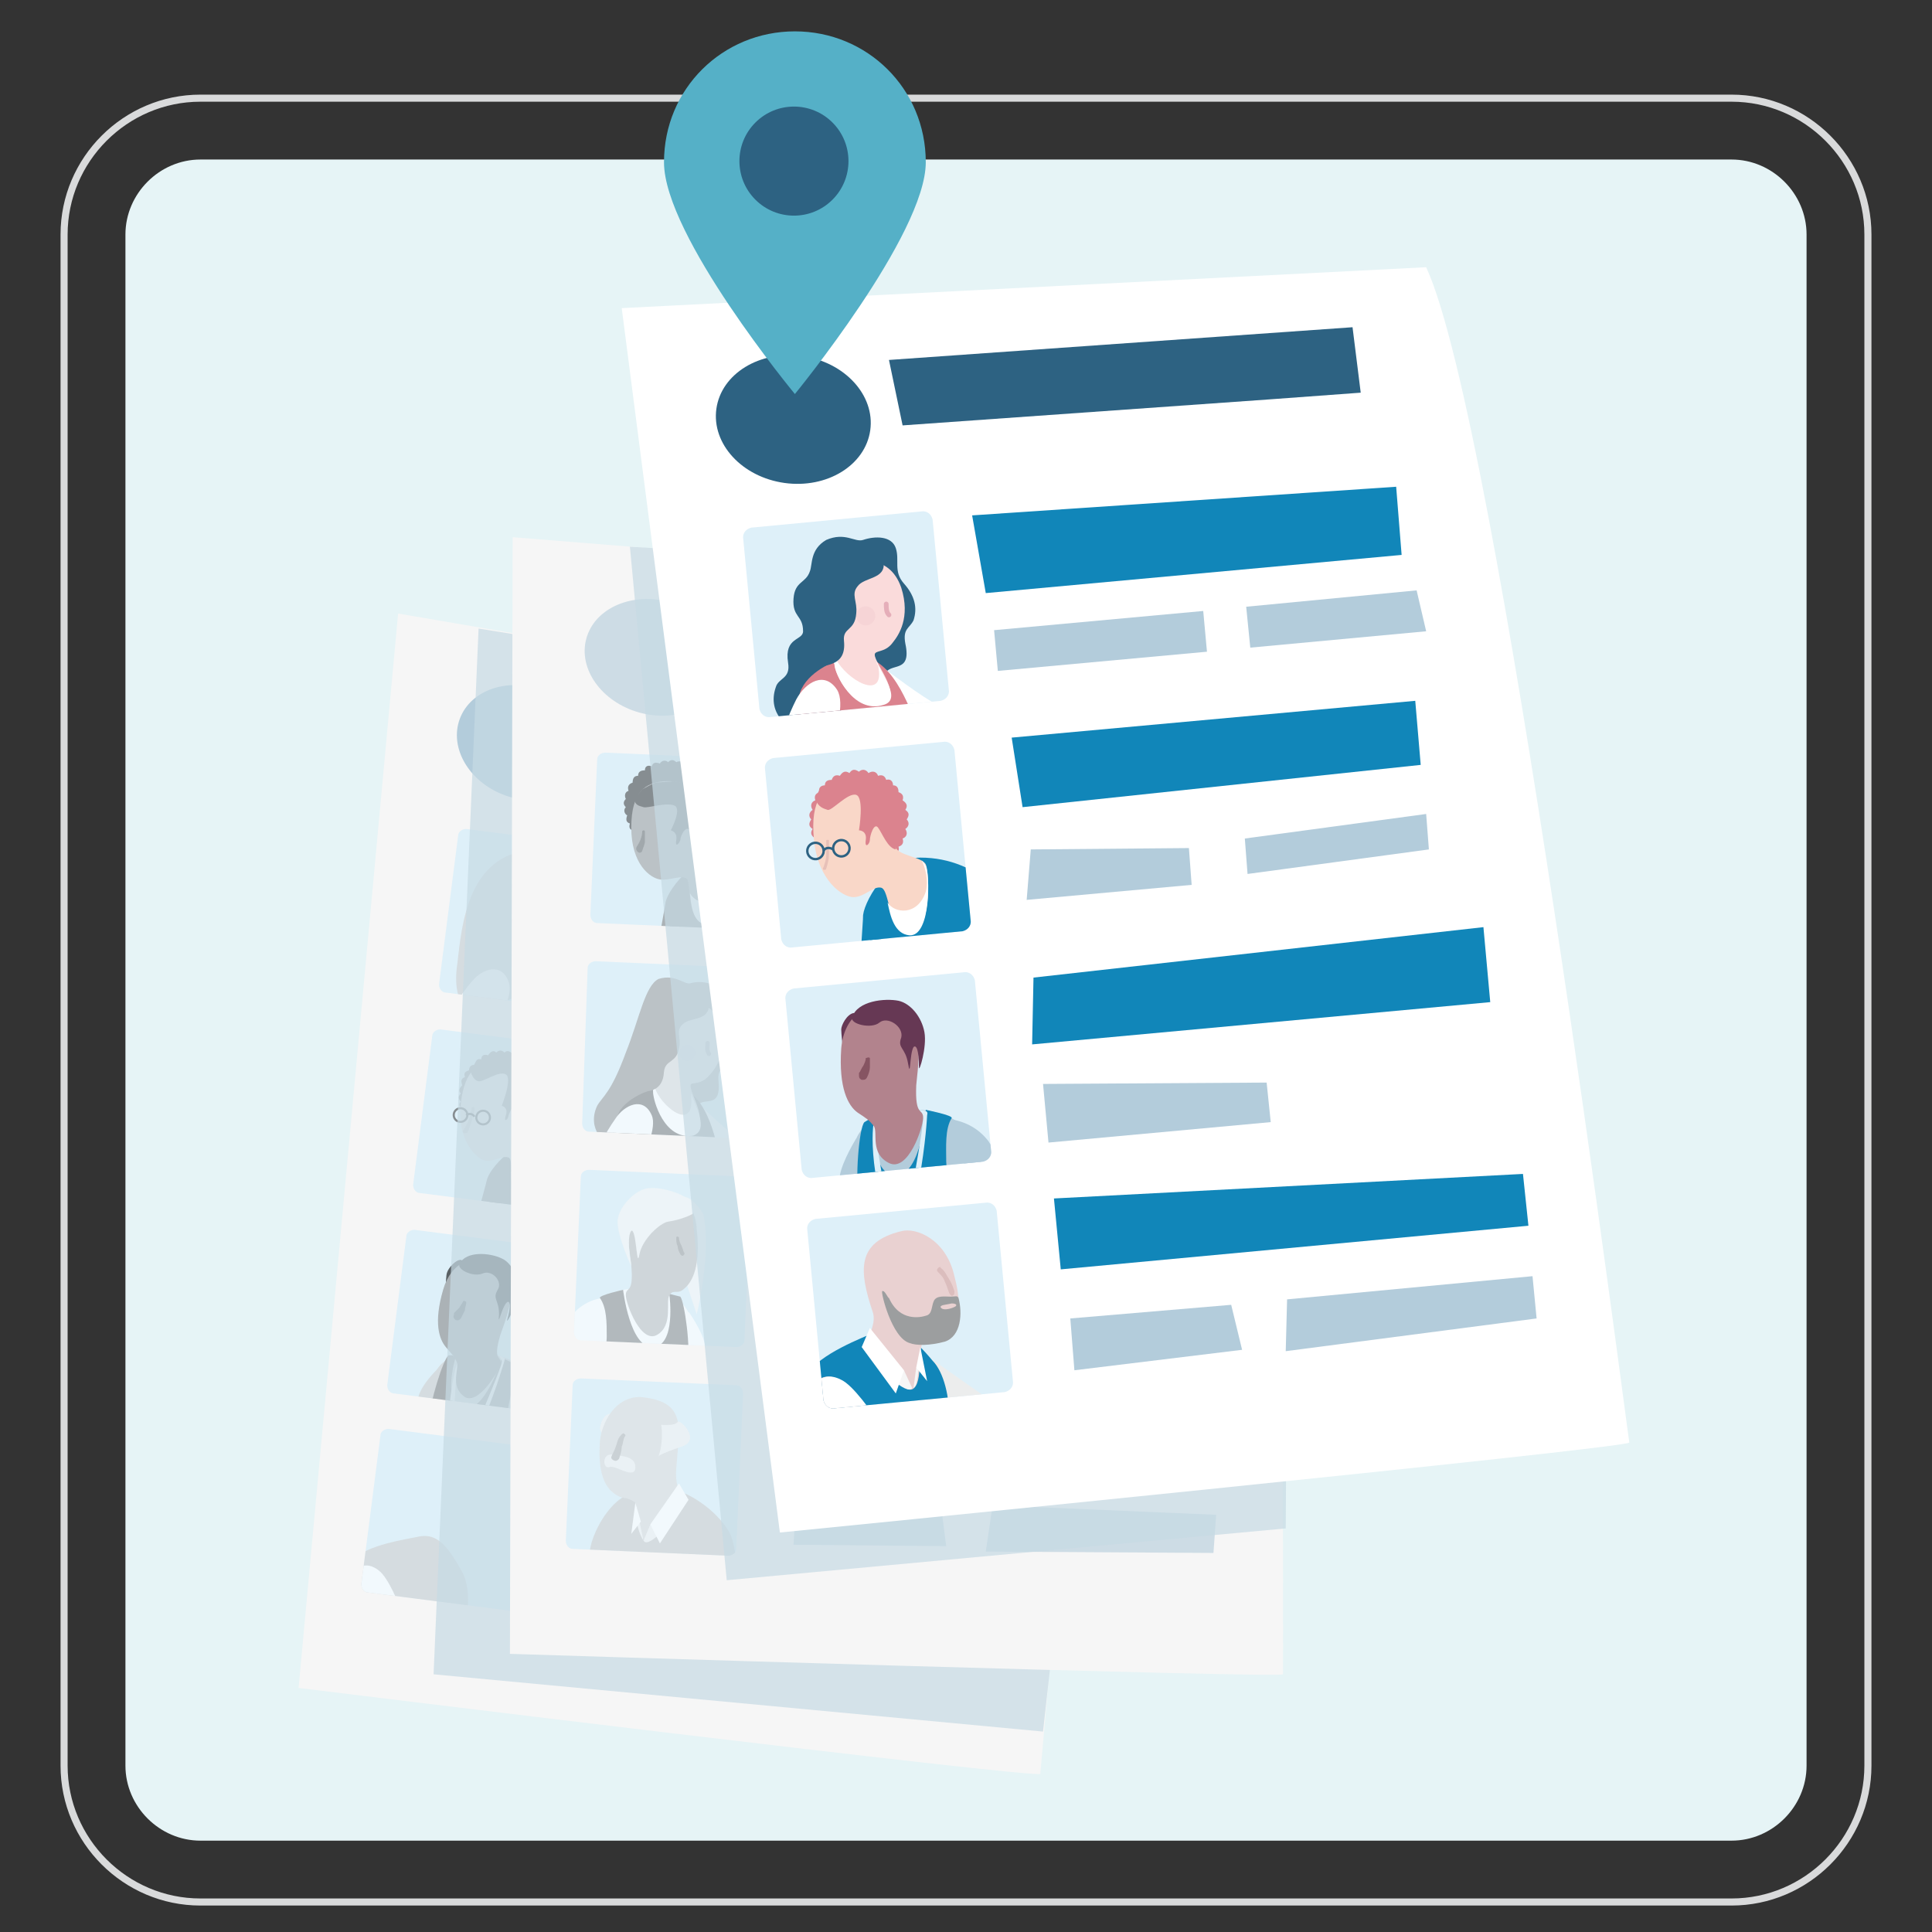 <?xml version="1.0" encoding="utf-8"?>
<!-- Generator: Adobe Illustrator 21.0.2, SVG Export Plug-In . SVG Version: 6.00 Build 0)  -->
<svg version="1.1" xmlns="http://www.w3.org/2000/svg" xmlns:xlink="http://www.w3.org/1999/xlink" x="0px" y="0px"
	 viewBox="0 0 141.7 141.7" style="enable-background:new 0 0 141.7 141.7;" xml:space="preserve">
<rect x="0" y="0" width="141.7" height="141.7" fill="#333333" stroke="none"/>
<style type="text/css">
	.st0{clip-path:url(#SVGID_2_);fill:#ECEDED;}
	.st1{clip-path:url(#SVGID_2_);fill:#C5E7F4;}
	.st2{clip-path:url(#SVGID_2_);fill:none;stroke:#ECEDED;stroke-width:8;stroke-miterlimit:10;}
	.st3{clip-path:url(#SVGID_2_);fill:#FFFFFF;}
	.st4{clip-path:url(#SVGID_2_);fill:#B3CFD1;}
	.st5{clip-path:url(#SVGID_2_);fill:#BDD5D6;}
	.st6{clip-path:url(#SVGID_2_);fill:#43A9CC;}
	.st7{clip-path:url(#SVGID_2_);fill:#F9E0D7;}
	.st8{clip-path:url(#SVGID_2_);fill:#FAD8D7;}
	.st9{clip-path:url(#SVGID_2_);}
	.st10{fill:#E0A5B3;}
	.st11{clip-path:url(#SVGID_2_);fill:#B3CCDB;}
	.st12{clip-path:url(#SVGID_2_);fill:#3E626D;}
	.st13{clip-path:url(#SVGID_2_);fill:#48727C;}
	.st14{clip-path:url(#SVGID_2_);fill:#C07F8B;}
	.st15{clip-path:url(#SVGID_2_);fill:#EAADB8;}
	.st16{clip-path:url(#SVGID_2_);fill:none;stroke:#D39AA0;stroke-linecap:round;stroke-miterlimit:10;}
	.st17{fill:#EDB7B7;}
	.st18{clip-path:url(#SVGID_2_);fill:none;stroke:#B3CFD1;stroke-width:2;stroke-miterlimit:10;}
	.st19{clip-path:url(#SVGID_2_);fill:none;stroke:#092B33;stroke-width:0.573;stroke-miterlimit:10;}
	.st20{clip-path:url(#SVGID_2_);fill:#C98B98;}
	.st21{clip-path:url(#SVGID_2_);fill:#B37481;}
	.st22{fill:#3E626D;}
	.st23{clip-path:url(#SVGID_2_);fill:#12576F;}
	.st24{clip-path:url(#SVGID_2_);fill:#156382;}
	.st25{clip-path:url(#SVGID_2_);fill:#1186B9;}
	.st26{clip-path:url(#SVGID_2_);fill:#D9DADB;}
	.st27{clip-path:url(#SVGID_2_);fill:#F6F6F6;}
	.st28{clip-path:url(#SVGID_2_);fill:#D8B2B2;}
	.st29{clip-path:url(#SVGID_2_);fill:#D6ABAB;}
	.st30{fill:#092B33;}
	.st31{clip-path:url(#SVGID_2_);fill:none;stroke:#76585D;stroke-width:4;stroke-linecap:round;stroke-miterlimit:10;}
	.st32{fill:#D39AA0;}
	.st33{clip-path:url(#SVGID_2_);fill:#CADFE0;}
	.st34{clip-path:url(#SVGID_2_);fill:#DB838E;}
	.st35{clip-path:url(#SVGID_2_);fill:#A8BFC1;}
	.st36{clip-path:url(#SVGID_2_);fill:#829A9E;}
	.st37{clip-path:url(#SVGID_2_);fill:#092B33;}
	.st38{clip-path:url(#SVGID_2_);fill:none;stroke:#7F424B;stroke-width:1.147;stroke-linecap:round;stroke-miterlimit:10;}
	.st39{clip-path:url(#SVGID_2_);fill:none;stroke:#6C4157;stroke-width:2.293;stroke-miterlimit:10;}
	.st40{clip-path:url(#SVGID_2_);fill:#A86F7E;}
	.st41{clip-path:url(#SVGID_2_);fill:none;stroke:#426970;stroke-width:0.573;stroke-miterlimit:10;}
	.st42{clip-path:url(#SVGID_2_);fill:none;stroke:#9E6571;stroke-width:5.733;stroke-linecap:round;stroke-miterlimit:10;}
	.st43{fill:#E9C8B7;}
	.st44{clip-path:url(#SVGID_2_);fill:none;stroke:#B79E92;stroke-width:1.148;stroke-linecap:round;stroke-miterlimit:10;}
	.st45{clip-path:url(#SVGID_2_);fill:none;stroke:#8BBDC1;stroke-width:1.148;stroke-linecap:round;stroke-miterlimit:10;}
	.st46{clip-path:url(#SVGID_2_);fill:#D39AA0;}
	.st47{clip-path:url(#SVGID_2_);fill:#CE97A4;}
	.st48{clip-path:url(#SVGID_2_);fill:#DAEFFA;}
	.st49{clip-path:url(#SVGID_2_);fill:none;stroke:#EBA7B3;stroke-miterlimit:10;}
	.st50{fill:#B3CCDB;}
	.st51{clip-path:url(#SVGID_2_);fill:none;stroke:#B3CCDB;stroke-miterlimit:10;}
	.st52{clip-path:url(#SVGID_4_);fill:#C5E7F4;}
	.st53{clip-path:url(#SVGID_4_);fill:#E0D6D3;}
	.st54{clip-path:url(#SVGID_4_);fill:#DBC7C5;}
	.st55{clip-path:url(#SVGID_4_);fill:#CEC1B3;}
	.st56{clip-path:url(#SVGID_4_);fill:#F4EEEA;}
	.st57{clip-path:url(#SVGID_4_);fill:#EEE2DE;}
	.st58{clip-path:url(#SVGID_4_);fill:#B9C4C6;}
	.st59{clip-path:url(#SVGID_4_);fill:#E1E9EA;}
	.st60{clip-path:url(#SVGID_4_);fill:#697C7F;}
	.st61{clip-path:url(#SVGID_4_);fill:#D1B4BA;}
	.st62{clip-path:url(#SVGID_4_);fill:#B9A7AB;}
	.st63{clip-path:url(#SVGID_4_);fill:#3A2F31;}
	.st64{clip-path:url(#SVGID_4_);fill:#253F44;}
	.st65{clip-path:url(#SVGID_4_);fill:#092B33;}
	.st66{clip-path:url(#SVGID_4_);fill:#D9DADB;}
	.st67{clip-path:url(#SVGID_4_);fill:#C6C7C8;}
	.st68{clip-path:url(#SVGID_4_);fill:none;stroke:#1186B9;stroke-width:4;stroke-miterlimit:10;stroke-dasharray:2,3;}
	.st69{clip-path:url(#SVGID_4_);fill:#B37780;}
	.st70{clip-path:url(#SVGID_4_);fill:#C07F8B;}
	.st71{clip-path:url(#SVGID_4_);fill:#A56F79;}
	.st72{clip-path:url(#SVGID_4_);fill:#F6F6F6;}
	.st73{clip-path:url(#SVGID_4_);fill:#B3CCDB;}
	.st74{clip-path:url(#SVGID_4_);fill:#97BBCC;}
	.st75{clip-path:url(#SVGID_4_);fill:#DB838E;}
	.st76{clip-path:url(#SVGID_4_);fill:#184B57;}
	.st77{clip-path:url(#SVGID_4_);fill:none;stroke:#092B33;stroke-width:4;stroke-linecap:round;stroke-miterlimit:10;}
	.st78{clip-path:url(#SVGID_4_);fill:none;stroke:#A55867;stroke-width:3;stroke-linecap:round;stroke-miterlimit:10;}
	.st79{clip-path:url(#SVGID_4_);}
	.st80{fill:#B37780;}
	.st81{clip-path:url(#SVGID_4_);fill:#FFFFFF;}
	.st82{clip-path:url(#SVGID_4_);fill:#1186B9;}
	.st83{clip-path:url(#SVGID_4_);fill:none;stroke:#B3CCDB;stroke-width:0.75;stroke-miterlimit:10;}
	.st84{fill:#FFFFFF;}
	.st85{clip-path:url(#SVGID_4_);fill:#ECEDED;}
	.st86{clip-path:url(#SVGID_4_);fill:none;stroke:#184B57;stroke-width:4;stroke-miterlimit:10;}
	.st87{clip-path:url(#SVGID_6_);fill:#C5E7F4;}
	.st88{clip-path:url(#SVGID_6_);fill:#B9C4C6;}
	.st89{clip-path:url(#SVGID_6_);fill:#FFFFFF;}
	.st90{clip-path:url(#SVGID_6_);}
	.st91{fill:#5B7677;}
	.st92{fill:#446063;}
	.st93{fill:#CFE0E5;}
	.st94{fill:#DFF0F7;}
	.st95{fill:#D9DADB;}
	.st96{fill:none;stroke:#5B7677;stroke-miterlimit:10;}
	.st97{fill:none;stroke:#446063;stroke-width:0.75;stroke-miterlimit:10;}
	.st98{fill:#B9BEC1;}
	.st99{clip-path:url(#SVGID_6_);fill:#DFF0F7;}
	.st100{clip-path:url(#SVGID_6_);fill:#5B7677;}
	.st101{fill:#F9D4CC;}
	.st102{fill:#1186B9;}
	.st103{fill:#DB838E;}
	.st104{opacity:0.5;fill:#DB838E;}
	.st105{opacity:0.3;fill:#EFBBBD;}
	.st106{opacity:0.4;fill:#1186B9;}
	.st107{fill:none;stroke:#DB838E;stroke-width:3;stroke-linecap:round;stroke-miterlimit:10;}
	.st108{fill:none;stroke:#1186B9;stroke-width:4;stroke-linecap:round;stroke-miterlimit:10;}
	.st109{fill:none;stroke:#092B33;stroke-width:4;stroke-miterlimit:10;}
	.st110{fill:#F2C7C7;}
	.st111{fill:none;stroke:#DB838E;stroke-width:4;stroke-miterlimit:10;}
	.st112{fill:#F6F6F6;}
	.st113{fill:#C6C7C8;}
	.st114{fill:#E3E4E4;}
	.st115{fill:#C699A1;}
	.st116{fill:#A38289;}
	.st117{fill:none;stroke:#1186B9;stroke-width:4;stroke-miterlimit:10;stroke-dasharray:2,3;}
	.st118{fill:#ECEDED;}
	.st119{clip-path:url(#SVGID_8_);}
	.st120{opacity:0.3;fill:#F9D4CC;}
	.st121{fill:none;stroke:#C6C7C8;stroke-width:2;stroke-miterlimit:10;}
	.st122{fill:#E9D1D1;}
	.st123{fill:#105168;}
	.st124{fill:#F9D7C8;}
	.st125{fill:#91ADAF;}
	.st126{fill:none;stroke:#D9DADB;stroke-width:3;stroke-miterlimit:10;}
	.st127{fill:#B2838D;}
	.st128{opacity:0.4;fill:#91ADAF;}
	.st129{fill:#FEF3EE;stroke:#092B33;stroke-miterlimit:10;}
	.st130{fill:#D8C4B6;stroke:#092B33;stroke-width:0.75;stroke-miterlimit:10;}
	.st131{fill:#FEF9F8;stroke:#092B33;stroke-width:0.5;stroke-miterlimit:10;}
	.st132{fill:#A5898F;stroke:#092B33;stroke-miterlimit:10;}
	.st133{fill:#1186B9;stroke:#092B33;stroke-width:0.75;stroke-miterlimit:10;}
	.st134{fill:#B3CFD1;stroke:#092B33;stroke-width:0.75;stroke-miterlimit:10;}
	.st135{fill:#B3CFD1;stroke:#092B33;stroke-miterlimit:10;}
	.st136{fill:#F9D7C8;stroke:#092B33;stroke-width:0.5;stroke-miterlimit:10;}
	.st137{opacity:0.5;fill:#B1B3B4;}
	.st138{fill:#F9D7C8;stroke:#092B33;stroke-miterlimit:10;}
	.st139{fill:#3E3D40;stroke:#092B33;stroke-width:0.5;stroke-miterlimit:10;}
	.st140{opacity:0.6;fill:#B1B3B4;}
	.st141{fill:#DFDB00;stroke:#000000;stroke-miterlimit:10;}
	.st142{fill:#5F4C3F;stroke:#000000;stroke-miterlimit:10;}
	.st143{fill:#74C1E8;stroke:#000000;stroke-width:0.5;stroke-miterlimit:10;}
	.st144{fill:none;stroke:#000000;stroke-miterlimit:10;}
	.st145{fill:#FCD5A2;stroke:#000000;stroke-miterlimit:10;}
	.st146{fill:#FCD5A2;stroke:#000000;stroke-width:0.75;stroke-miterlimit:10;}
	.st147{fill:#3E3D40;stroke:#000000;stroke-miterlimit:10;}
	.st148{fill:#FFF7CB;stroke:#000000;stroke-width:0.5;stroke-miterlimit:10;}
	.st149{fill:#FCD5A2;}
	.st150{fill:#DFDB00;stroke:#000000;stroke-width:0.5;stroke-miterlimit:10;}
	.st151{fill:#FCD5A2;stroke:#000000;stroke-width:0.5;stroke-miterlimit:10;}
	.st152{fill:#3E3D40;stroke:#000000;stroke-width:0.5;stroke-miterlimit:10;}
	.st153{fill:#DB838E;stroke:#092B33;stroke-miterlimit:10;}
	.st154{fill:none;stroke:#092B33;stroke-miterlimit:10;}
	.st155{fill:#092B33;stroke:#092B33;stroke-miterlimit:10;}
	.st156{fill:#DFDB00;stroke:#092B33;stroke-width:0.5;stroke-miterlimit:10;}
	.st157{fill:#F9D7C8;stroke:#092B33;stroke-width:0.75;stroke-miterlimit:10;}
	.st158{fill:#B2979C;stroke:#092B33;stroke-width:0.5;stroke-miterlimit:10;}
	.st159{fill:#DB838E;stroke:#092B33;stroke-width:0.5;stroke-miterlimit:10;}
	.st160{fill:#FEF3EE;stroke:#092B33;stroke-width:0.5;stroke-miterlimit:10;}
	.st161{fill:#B2979C;stroke:#092B33;stroke-width:0.75;stroke-miterlimit:10;}
	.st162{fill:none;stroke:#092B33;stroke-width:0.5;stroke-miterlimit:10;}
	.st163{fill:#B3CFD1;stroke:#092B33;stroke-width:0.25;stroke-miterlimit:10;}
	.st164{fill:#B3CFD1;stroke:#092B33;stroke-width:0.5;stroke-miterlimit:10;}
	.st165{fill:#D8C4B6;}
	.st166{fill:#E7C0B8;}
	.st167{fill:none;stroke:#092B33;stroke-width:0.75;stroke-linecap:round;stroke-miterlimit:10;}
	.st168{fill:none;stroke:#B3CCDB;stroke-width:0.75;stroke-miterlimit:10;}
	.st169{fill:none;stroke:#DB838E;stroke-width:4.71;stroke-miterlimit:10;}
	.st170{opacity:0.6;}
	.st171{fill:none;stroke:#EAB9B9;stroke-width:1.45;stroke-linecap:round;stroke-miterlimit:10;}
	.st172{opacity:0.2;fill:#EAB9B9;}
	.st173{fill:#AA9498;}
	.st174{opacity:0.5;fill:#8F797D;}
	.st175{fill:#8F797D;}
	.st176{fill:#DBBDBD;}
	.st177{fill:#9C9E9F;}
	.st178{fill:#0B72B5;}
	.st179{fill:none;stroke:#1186B9;stroke-width:2.709;stroke-miterlimit:10;}
	.st180{fill:#58585A;}
	.st181{fill:none;stroke:#C6C7C8;stroke-miterlimit:10;}
	.st182{fill:none;stroke:#B3CCDB;stroke-width:2;stroke-miterlimit:10;}
	.st183{fill:#2D6282;}
	.st184{fill:#55B0C7;}
	.st185{fill:#4297A8;}
	.st186{fill:#45ABCA;}
	.st187{fill:#A4D9E7;}
	.st188{fill:#3E91B2;}
	.st189{fill:#47BDD4;}
	.st190{fill:#62C3DA;}
	.st191{fill:#2B7191;}
	.st192{fill:#1B5E82;}
	.st193{fill:#29B6D2;}
	.st194{fill:#163D44;}
	.st195{fill:#12576F;}
	.st196{fill:#007FAA;}
	.st197{fill:#4F696D;}
	.st198{fill:#9BD5E4;}
	.st199{fill:#253F44;}
	.st200{fill:#E3D6CF;}
	.st201{fill:#C6B9B3;}
	.st202{fill:#87888A;}
	.st203{fill:none;stroke:#D9DADB;stroke-width:2;stroke-miterlimit:10;}
	.st204{fill:none;stroke:#D9DADB;stroke-width:0.519;stroke-miterlimit:10;}
	.st205{fill:#E6F4F6;}
	.st206{fill:#DEF0F9;}
	.st207{clip-path:url(#SVGID_10_);}
	.st208{fill:#CFCFCF;}
	.st209{clip-path:url(#SVGID_12_);}
	.st210{fill:#898989;}
	.st211{fill:#F1F1F1;}
	.st212{fill:#020202;}
	.st213{fill:#888888;}
	.st214{fill:#3A3A3A;}
	.st215{clip-path:url(#SVGID_14_);}
	.st216{clip-path:url(#SVGID_16_);}
	.st217{fill:#959595;}
	.st218{fill:#DADADA;}
	.st219{fill:#C4C4C4;}
	.st220{fill:none;stroke:#4B4B4B;stroke-width:0.154;stroke-miterlimit:10;}
	.st221{opacity:0.6;fill:#B3CCDB;}
	.st222{opacity:0.7;fill:#C7DBE5;}
	.st223{clip-path:url(#SVGID_18_);}
	.st224{fill:#A3A3A3;}
	.st225{fill:#DEDEDE;}
	.st226{fill:none;stroke:#B8B8B8;stroke-width:0.314;stroke-linecap:round;stroke-miterlimit:10;}
	.st227{opacity:0.2;fill:#C1C1C1;}
	.st228{clip-path:url(#SVGID_20_);}
	.st229{fill:#C5C5C5;}
	.st230{fill:#A5A5A5;}
	.st231{clip-path:url(#SVGID_22_);}
	.st232{fill:#F2F2F2;}
	.st233{fill:#BCBCBC;}
	.st234{clip-path:url(#SVGID_24_);}
	.st235{fill:#4B4B4B;}
	.st236{fill:#787878;}
	.st237{clip-path:url(#SVGID_26_);}
	.st238{fill:#FADBDB;}
	.st239{fill:none;stroke:#E5AEB9;stroke-width:0.347;stroke-linecap:round;stroke-miterlimit:10;}
	.st240{opacity:0.2;fill:#E8BAC4;}
	.st241{clip-path:url(#SVGID_28_);}
	.st242{fill:#663854;}
	.st243{fill:#865462;}
	.st244{clip-path:url(#SVGID_30_);}
	.st245{clip-path:url(#SVGID_32_);}
	.st246{fill:none;stroke:#2D6282;stroke-width:0.176;stroke-miterlimit:10;}
	.st247{fill:#F8CCCD;}
	.st248{fill:#A17986;}
	.st249{clip-path:url(#SVGID_34_);}
	.st250{fill:#041A1E;}
	.st251{fill:#9DBAC6;}
	.st252{fill:#377493;}
	.st253{fill:#A7C3D1;}
	.st254{fill:#0A81AA;}
	.st255{fill:none;stroke:#E5AEB9;stroke-width:1.315;stroke-linecap:round;stroke-miterlimit:10;}
	.st256{fill:none;stroke:#1186B9;stroke-width:0.68;stroke-linecap:round;stroke-miterlimit:10;}
	.st257{fill:none;stroke:#E5AEB9;stroke-width:0.453;stroke-linecap:round;stroke-miterlimit:10;}
	.st258{fill:#B1B3B4;}
	.st259{fill:none;stroke:#9E6C79;stroke-width:0.906;stroke-linecap:round;stroke-miterlimit:10;}
	.st260{fill:none;stroke:#092B33;stroke-width:0.906;stroke-linecap:round;stroke-miterlimit:10;}
	.st261{fill:none;stroke:#663854;stroke-width:2.093;stroke-linecap:round;stroke-miterlimit:10;}
	.st262{fill:#CF7987;}
	.st263{fill:#B27A83;}
</style>
<g id="Layer_1">
</g>
<g id="Layer_2">
	<g>
		<path class="st204" d="M137,129.5c0,5.5-4.5,10-10,10H14.7c-5.5,0-10-4.5-10-10V17.2c0-5.5,4.5-10,10-10H127c5.5,0,10,4.5,10,10
			V129.5z"/>
		<path class="st205" d="M14.7,135c-3,0-5.5-2.5-5.5-5.5V17.2c0-3,2.5-5.5,5.5-5.5H127c3,0,5.5,2.5,5.5,5.5v112.3
			c0,3-2.5,5.5-5.5,5.5H14.7z"/>
		<g>
			<path class="st112" d="M29.2,45l-7.3,78.8c0,0,54.4,6.7,54.4,6.3c0-0.4,6.2-65.6,3.8-76.4L29.2,45z"/>
			<path class="st206" d="M28.9,102.2c-0.3,0-0.5-0.3-0.5-0.6l1.4-10.9c0-0.3,0.3-0.5,0.6-0.5l10.9,1.4c0.3,0,0.5,0.3,0.5,0.6
				l-1.4,10.9c0,0.3-0.3,0.5-0.6,0.5L28.9,102.2z"/>
			<path class="st206" d="M32.7,72.8c-0.3,0-0.5-0.3-0.5-0.6l1.4-10.9c0-0.3,0.3-0.5,0.6-0.5l10.9,1.4c0.3,0,0.5,0.3,0.5,0.6
				l-1.4,10.9c0,0.3-0.3,0.5-0.6,0.5L32.7,72.8z"/>
			<path class="st206" d="M30.8,87.5c-0.3,0-0.5-0.3-0.5-0.6l1.4-10.9c0-0.3,0.3-0.5,0.6-0.5l10.9,1.4c0.3,0,0.5,0.3,0.5,0.6
				l-1.4,10.9c0,0.3-0.3,0.5-0.6,0.5L30.8,87.5z"/>
			<path class="st206" d="M27,116.8c-0.3,0-0.5-0.3-0.5-0.6l1.4-10.9c0-0.3,0.3-0.5,0.6-0.5l10.9,1.4c0.3,0,0.5,0.3,0.5,0.6
				l-1.4,10.9c0,0.3-0.3,0.5-0.6,0.5L27,116.8z"/>
			<g class="st170">
				<defs>
					<path id="SVGID_9_" class="st170" d="M32.7,72.8c-0.3,0-0.5-0.3-0.5-0.6l1.4-10.9c0-0.3,0.3-0.5,0.6-0.5l10.9,1.4
						c0.3,0,0.5,0.3,0.5,0.6l-1.4,10.9c0,0.3-0.3,0.5-0.6,0.5L32.7,72.8z"/>
				</defs>
				<clipPath id="SVGID_2_">
					<use xlink:href="#SVGID_9_"  style="overflow:visible;"/>
				</clipPath>
				<g class="st9">
					<path class="st208" d="M33.5,71c-0.2,1.8,0.3,3,1.1,3c0.8,0.1,5.5-1.5,5.9-2.3c0.4-0.8,1.7,0.4,1.7-1.7c0-1,0.5-0.9,0.8-1.4
						c0.5-0.7,0.4-1.5-0.1-2.4s0.1-1.5,0-2.4c-0.1-0.8-1.1-1.1-1.9-0.9c-0.5,0.1-0.9-0.6-2.3-0.5C33.9,62.9,33.8,69,33.5,71z"/>
					<path class="st84" d="M35.9,76c0.7-1.2,1.8-3,1.4-4c-0.5-1.4-1.9-1-2.7,0c-0.8,0.9-1.5,2.1-1.9,3.2
						C33.6,75.7,35.2,75.9,35.9,76z"/>
				</g>
			</g>
			<g class="st170">
				<defs>
					<path id="SVGID_11_" class="st170" d="M28.9,102.2c-0.3,0-0.5-0.3-0.5-0.6l1.4-10.9c0-0.3,0.3-0.5,0.6-0.5l10.9,1.4
						c0.3,0,0.5,0.3,0.5,0.6l-1.4,10.9c0,0.3-0.3,0.5-0.6,0.5L28.9,102.2z"/>
				</defs>
				<clipPath id="SVGID_4_">
					<use xlink:href="#SVGID_11_"  style="overflow:visible;"/>
				</clipPath>
				<g class="st79">
					<path class="st208" d="M32.2,100.3c0,0-1.2,1.1-1.5,2.1c-0.3,0.8,1.9,0,1.9,0L32.2,100.3z"/>
					<path class="st208" d="M38.5,100.5c0.9,0.4,1.6,1,2,1.9c0.2,0.4,0.3,1.5,0.3,1.5l-1.7,0.2c0,0-1.1-1.4-1.1-1.5
						S38.5,100.5,38.5,100.5z"/>
					<path class="st208" d="M31.8,101.1c0.3-1.5,2.1-2.2,4.2-1.8s3.2,1.6,3.6,2.6c0.4,1-0.1,8.8-1.5,11.8c-1.4,2.9-8.1,1-8-0.5
						c0-1.5,1.2-4.3,1.5-6.3C31.7,105,31.5,102.6,31.8,101.1z"/>
					<path class="st210" d="M32.9,99.4c-0.4,0.3-1.4,3.5-1.4,4.7c0,1.2-0.9,5.6-1.3,6.6c-0.4,1,1.9,1.8,1.9,1.8l0.2-0.4l0.1,0.4
						c0,0,3.2,1.2,4.7,0.4c1.5-0.8,1.4-6.8,1.4-6.8s-1.5-1-1.2-3c0.2-1,0.4-2,1-2.6c0.2-0.2-1.5-0.9-1.5-0.9s-1.2,4-2.8,3.7
						c-1.6-0.4-0.6-3.7-0.6-3.7l-0.2-0.2L32.9,99.4z"/>
					<path class="st211" d="M33.5,100.7c-0.1,0.8-0.4,4.7,0.2,5.8c0.7,1.1-0.2,0-0.2,0s-0.7-1.9-0.5-3.7c0.2-1.8,0.5-2.9,0.7-3.3
						c0.2-0.4,0.2,0.7,0.2,0.7L33.5,100.7z"/>
					<path class="st211" d="M36.6,99.4l0.2,0.4l0,0c0,0,0,0.1,0,0.1c0,0.4-2.3,5.8-2.7,6.5c0,0,0.1,0.1,0.1,0.1c0,0,1-1.7,1.4-2.7
						c0.9-2.2,1.4-4,1.4-4C37.1,99.5,36.9,99.6,36.6,99.4z"/>
					<path class="st212" d="M33.8,92.4c-0.4,0-0.9,0.6-1,0.9c-0.1,0.2-0.1,1-0.1,1l1.5-1.7L33.8,92.4z"/>
					<path class="st213" d="M35.8,92.4c2.9,0.7,1.3,4.3,0.9,5.5c-0.6,2,0.1,1.5,0,2.1c-0.1,0.6-1.7,3.2-2.7,2.4s-0.3-2-0.5-2.5
						c-0.2-0.5-0.4-0.6-0.8-1.1c-0.5-0.6-0.9-1.8-0.2-4.2C33.1,92.5,34.7,92.1,35.8,92.4z"/>
					<g>
						<path class="st214" d="M34.2,95.5c0,0.2-0.1,0.4-0.1,0.6c-0.1,0.2-0.2,0.4-0.3,0.6c-0.1,0.1-0.2,0.2-0.4,0.1
							c-0.1-0.1-0.2-0.2-0.1-0.4c0,0,0,0,0-0.1c0.1-0.1,0.3-0.3,0.4-0.4c0.1-0.2,0.2-0.3,0.3-0.5C34,95.4,34.1,95.4,34.2,95.5
							C34.2,95.4,34.2,95.5,34.2,95.5z"/>
					</g>
					<path class="st212" d="M33.7,92.7c-0.2,0.4,1,1,1.7,0.7s1.5,0.6,1.1,1.2c-0.4,0.7,0.1,0.7,0.1,1.8c-0.1,1.1,0.2-0.6,0.6-0.9
						c0.2-0.1,0.3,0.2,0,1.3c-0.1,0.4,0.8-1.2,0.8-2.2s-0.5-2-1.2-2.3C36,91.9,34.2,91.7,33.7,92.7z"/>
				</g>
			</g>
			<g class="st170">
				<defs>
					<path id="SVGID_13_" class="st170" d="M27,116.8c-0.3,0-0.5-0.3-0.5-0.6l1.4-10.9c0-0.3,0.3-0.5,0.6-0.5l10.9,1.4
						c0.3,0,0.5,0.3,0.5,0.6l-1.4,10.9c0,0.3-0.3,0.5-0.6,0.5L27,116.8z"/>
				</defs>
				<clipPath id="SVGID_6_">
					<use xlink:href="#SVGID_13_"  style="overflow:visible;"/>
				</clipPath>
				<g class="st90">
					<path class="st208" d="M30.7,112.7c-0.9,0.2-3.8,0.6-4.8,1.7c-1,1.1-2,3.2-2.3,4.1c-0.3,0.9-4.7,5.3-4.5,6
						c0.2,0.7,2,2.6,3.4,2.9s6,1,6.7,0.5c0.7-0.5,4.5-7.3,4.8-8.5c0.5-1.5,0.4-3.2-0.1-4.1C32.9,113.5,32.1,112.4,30.7,112.7z"/>
					<path class="st84" d="M24.5,117.7c0.4-1.5,1.7-3.8,3.3-2.5c1.3,1,3,7,3.9,7.9c0.3,0.3,0.6,0.7,1,1.1c-0.1,0.7-0.5,2.1-2,2.7
						c-0.8-0.5-1.4-1.1-1.8-1.5C26.9,123.5,23.7,120.8,24.5,117.7z"/>
				</g>
			</g>
			<g class="st170">
				<defs>
					<path id="SVGID_15_" class="st170" d="M30.8,87.5c-0.3,0-0.5-0.3-0.5-0.6l1.4-10.9c0-0.3,0.3-0.5,0.6-0.5l10.9,1.4
						c0.3,0,0.5,0.3,0.5,0.6l-1.4,10.9c0,0.3-0.3,0.5-0.6,0.5L30.8,87.5z"/>
				</defs>
				<clipPath id="SVGID_8_">
					<use xlink:href="#SVGID_15_"  style="overflow:visible;"/>
				</clipPath>
				<g class="st119">
					<g>
						<path class="st217" d="M39.9,81c0.2-0.2,0.3-0.4,0.1-0.6c0.2-0.2,0.2-0.4,0-0.6c0.2-0.2,0.1-0.4-0.2-0.6
							c0.1-0.3,0-0.5-0.3-0.5c0.1-0.3-0.1-0.4-0.4-0.5c0-0.3-0.2-0.4-0.4-0.4c-0.1-0.3-0.2-0.4-0.5-0.3c-0.1-0.3-0.3-0.3-0.6-0.2
							c-0.2-0.2-0.4-0.3-0.6-0.1c-0.2-0.2-0.4-0.2-0.6,0c-0.2-0.2-0.4-0.1-0.6,0.2c-0.3-0.1-0.5,0-0.5,0.3c-0.3-0.1-0.4,0.1-0.5,0.4
							c-0.3,0-0.4,0.2-0.4,0.4c-0.3,0.1-0.4,0.2-0.3,0.5c-0.3,0.1-0.3,0.3-0.2,0.6c-0.2,0.2-0.3,0.4-0.1,0.6c-0.2,0.2-0.2,0.4,0,0.6
							c-0.2,0.2-0.1,0.4,0.2,0.6c-0.1,0.3,0,0.5,0.3,0.5c-0.1,0.3,0.1,0.4,0.4,0.5c0,0.3,0.2,0.4,0.4,0.4c0.1,0.3,0.2,0.4,0.5,0.3
							c0.1,0.3,0.3,0.3,0.6,0.2c0.2,0.2,0.4,0.3,0.6,0.1c0.2,0.2,0.4,0.2,0.6,0c0.2,0.2,0.4,0.1,0.6-0.2c0.3,0.1,0.5,0,0.5-0.3
							c0.3,0.1,0.4-0.1,0.5-0.4c0.3,0,0.4-0.2,0.4-0.4c0.3-0.1,0.4-0.2,0.3-0.5C39.9,81.5,40,81.3,39.9,81z"/>
					</g>
					<path class="st210" d="M35.7,86.6c0.1-0.8,2.3-3.4,4.5-3c3.8,0.8,5.4,4.3,5.5,6.5c0.1,2.2-0.2,7.8-1.6,9.3
						c-1.4,1.5-6.7-2.5-7.8-3.8c-1.2-1.4,0.8-2.3,0.8-3.8C37.1,89.5,35.5,88.6,35.7,86.6z"/>
					<path class="st218" d="M36.4,77.9c3.2,0.1,2.3,3.1,2.3,4.6c0,0.8,1.6,1,1.7,1.6c0.1,0.6-0.6,4.5-2,4.1
						c-1.4-0.4-0.6-3.1-1.1-3.3c-0.5-0.2-1.2,0.4-1.8,0.2s-2-1.5-1.7-4.2C34.1,78.4,35.1,77.9,36.4,77.9z"/>
					<g>
						<path class="st219" d="M34,82.9c0.1-0.2,0.3-0.5,0.4-0.8l0.1-0.4c0-0.1,0.1-0.3,0.1-0.4l0,0c0-0.1,0.1-0.1,0.1-0.1
							c0.1,0,0.1,0.1,0.1,0.1c0,0.2,0,0.3-0.1,0.5l-0.1,0.4c-0.1,0.3-0.2,0.6-0.3,0.8c0,0.1-0.1,0.1-0.2,0.1
							C33.9,83.1,33.9,83,34,82.9C33.9,82.9,34,82.9,34,82.9L34,82.9z"/>
					</g>
					
						<ellipse transform="matrix(0.129 -0.992 0.992 0.129 -51.715 104.66)" class="st220" cx="33.7" cy="81.8" rx="0.5" ry="0.5"/>
					
						<ellipse transform="matrix(0.129 -0.992 0.992 0.129 -50.476 106.505)" class="st220" cx="35.4" cy="82" rx="0.5" ry="0.5"/>
					<path class="st220" d="M34.2,81.8c0.1-0.1,0.4-0.2,0.6,0.1"/>
					<path class="st217" d="M34.5,78.5c0.1,0.5,0.4,0.8,0.6,0.8c0.3,0.1,1.5-0.8,2-0.5c0.5,0.3-0.3,2.3-0.3,2.3s0.5,0.1,0.3,0.7
						c-0.2,0.6,0.2,0.3,0.2,0c0.1-0.3,0.5-1.1,0.7-0.6s0.3,1.4,0.8,1.6l0.3-3l-0.6-1.7c0,0-1.1-0.5-1.2-0.6c-0.1,0-1.3,0-1.4,0
						s-1,0.4-1,0.4L34.5,78.5z"/>
					<path class="st84" d="M40.2,83.8c0.1,0.6,0.2,1.4-0.2,2c-0.8,1.4-2.2,1-2.5,0.1c0,0.9,0,2.1,0.9,2.3c1.4,0.4,2.1-3.5,2-4.1
						C40.4,84,40.3,83.9,40.2,83.8z"/>
					<polygon class="st210" points="35.7,86.6 35,89.2 37,89.2 36.1,86.6 					"/>
				</g>
			</g>
			<polygon class="st221" points="48.2,63 48,68 74.5,71.5 75.1,67.1 			"/>
			<polygon class="st221" points="47.5,77.4 47.3,81.9 72.8,84.9 73.3,80.8 			"/>
			<polygon class="st221" points="45.6,92.7 44.5,96.9 73.8,100.7 74.5,95.9 			"/>
			<polygon class="st221" points="43.7,106.8 43.1,111.4 73,115.2 73.5,111.9 			"/>
			
				<rect x="53.2" y="65.8" transform="matrix(0.129 -0.992 0.992 0.129 -24.523 117.279)" class="st221" width="2.6" height="13.5"/>
			<polygon class="st221" points="64.1,72.5 63.8,75.1 75,76.6 75,73.9 			"/>
			<polygon class="st221" points="47.2,84.7 46.2,87.7 56.8,89.1 57.1,86.8 			"/>
			<polygon class="st221" points="60.7,87 60.4,89.2 72.1,90.2 72.4,88 			"/>
			<polygon class="st221" points="44.7,99.5 44.2,103.2 58.4,105.1 58.7,102.6 			"/>
			<polygon class="st221" points="43.1,114.6 42.7,117.9 53.4,119 53.3,115.9 			"/>
			<polygon class="st221" points="56.9,116.4 56.1,119.7 72.3,121.2 72.6,118.5 			"/>
			<ellipse transform="matrix(0.352 -0.936 0.936 0.352 -26.027 71.262)" class="st50" cx="38.4" cy="54.4" rx="4.1" ry="5"/>
			<polygon class="st221" points="45.3,52 45.1,56.3 68.3,59.8 74.3,60.7 74.7,56.5 			"/>
		</g>
		<polygon class="st222" points="37.6,46.5 35.1,46.1 31.8,122.8 76.5,127 77,122.5 		"/>
		<g>
			<path class="st112" d="M37.6,39.4l-0.2,81.9c0,0,56.7,1.8,56.7,1.5c0-0.4,0.3-68.2-3.1-79.1L37.6,39.4z"/>
			<path class="st206" d="M42.6,98.3c-0.3,0-0.5-0.3-0.5-0.6l0.5-11.4c0-0.3,0.3-0.5,0.6-0.5l11.4,0.5c0.3,0,0.5,0.3,0.5,0.6
				l-0.5,11.4c0,0.3-0.3,0.5-0.6,0.5L42.6,98.3z"/>
			<path class="st206" d="M43.8,67.7c-0.3,0-0.5-0.3-0.5-0.6l0.5-11.4c0-0.3,0.3-0.5,0.6-0.5l11.4,0.5c0.3,0,0.5,0.3,0.5,0.6
				l-0.5,11.4c0,0.3-0.3,0.5-0.6,0.5L43.8,67.7z"/>
			<path class="st206" d="M43.2,83c-0.3,0-0.5-0.3-0.5-0.6L43.1,71c0-0.3,0.3-0.5,0.6-0.5l11.4,0.5c0.3,0,0.5,0.3,0.5,0.6l-0.5,11.4
				c0,0.3-0.3,0.5-0.6,0.5L43.2,83z"/>
			<path class="st206" d="M42,113.6c-0.3,0-0.5-0.3-0.5-0.6l0.5-11.4c0-0.3,0.3-0.5,0.6-0.5l11.4,0.5c0.3,0,0.5,0.3,0.5,0.6
				l-0.5,11.4c0,0.3-0.3,0.5-0.6,0.5L42,113.6z"/>
			<g class="st170">
				<defs>
					<path id="SVGID_17_" class="st170" d="M43.2,83c-0.3,0-0.5-0.3-0.5-0.6L43.1,71c0-0.3,0.3-0.5,0.6-0.5l11.4,0.5
						c0.3,0,0.5,0.3,0.5,0.6l-0.5,11.4c0,0.3-0.3,0.5-0.6,0.5L43.2,83z"/>
				</defs>
				<clipPath id="SVGID_10_">
					<use xlink:href="#SVGID_17_"  style="overflow:visible;"/>
				</clipPath>
				<g class="st207">
					<path class="st224" d="M45.9,77.2c-1.1,3-1.7,3.2-2.1,3.9c-0.8,1.7,0.6,3,1.4,3s5.5-2,5.9-2.9c0.4-0.9,1.8,0.3,1.6-1.9
						c-0.1-1,0.4-0.9,0.7-1.5c0.4-0.8,0.3-1.6-0.3-2.5c-0.6-0.9-0.1-1.6-0.3-2.4c-0.2-0.8-1.3-1-2.1-0.8c-0.5,0.2-1.1-0.7-2.4-0.3
						C47.3,72.3,46.9,74.7,45.9,77.2z"/>
					<path class="st84" d="M53.3,85.8c0.6-0.8,0.7-1.4,0.8-2.3c-1.4-1.1-3-2.7-3.4-3c-1.4-0.9-1.7,2.1-1.6,3.6
						c0.1,1.4,2.6,1.9,3.6,2.4C52.8,86.3,53.2,85.9,53.3,85.8z"/>
					<path class="st210" d="M48.8,79.7c-0.7,0.1-2.4,0.5-3.3,1.7c-0.7,1-1.3,7-1.2,8.9c0.1,2.4,0.2,4.4,0.2,4.4s1,2.3,3,1.9
						c2-0.5,4.7,1.6,4.5-1.4c-0.1-2.3-0.2-5.5,0-7.2c0.1-1.4,1-2.1,0.7-3.5C52.4,83.2,51.6,79.3,48.8,79.7z"/>
					<path class="st225" d="M49.2,73.6c-2.9,0.8-1.9,2-1.7,3.4c0.1,0.8,0.4,2.3,0.4,2.9c0,0.6,0.7,3.2,2.8,2.9c1.6-0.3-0.4-3,0-3.3
						c0.2-0.1,0.7,0,1.2-0.5c0.4-0.4,1.4-1.5,1-3.5C52.5,73.2,50.2,73.3,49.2,73.6z"/>
					<path class="st226" d="M51.9,76.5c0,0.2-0.1,0.5,0.1,0.8"/>
					
						<ellipse transform="matrix(0.996 -9.209210e-02 9.209210e-02 0.996 -6.894 4.97)" class="st227" cx="50.4" cy="77.2" rx="0.6" ry="0.6"/>
					<path class="st84" d="M46.7,86c0.6-1.4,1.5-3.3,1.1-4.2c-0.6-1.4-2-0.8-2.7,0.3c-0.7,1-1.4,2.3-1.7,3.5
						C44.4,85.9,46,86,46.7,86z"/>
					<g>
						<path class="st84" d="M50.7,80.2c0,0.1,0,0.2,0,0.3c0.2,2.6-2.3,0.6-2.7-0.8l-0.1,0c0,0.1,0,0.3,0,0.4c0,0.6,0.8,3.5,2.9,3.2
							C52.1,82.9,50.9,81,50.7,80.2z"/>
					</g>
					<path class="st224" d="M52,73.7c0,1.2-1.4,0.9-1.9,1.4c-0.6,0.5-0.1,1-0.3,1.8c-0.2,1.1-1,0.8-1.1,1.7
						c-0.1,1.7-1.5,1.4-1.9,1.5c-0.4,0.1,0-3.6,0-3.6l0.1-2.1l0.7-1.1l1.8-1.1l1.8,0.4L52,73.7z"/>
				</g>
			</g>
			<g class="st170">
				<defs>
					<path id="SVGID_19_" class="st170" d="M42.6,98.3c-0.3,0-0.5-0.3-0.5-0.6l0.5-11.4c0-0.3,0.3-0.5,0.6-0.5l11.4,0.5
						c0.3,0,0.5,0.3,0.5,0.6l-0.5,11.4c0,0.3-0.3,0.5-0.6,0.5L42.6,98.3z"/>
				</defs>
				<clipPath id="SVGID_12_">
					<use xlink:href="#SVGID_19_"  style="overflow:visible;"/>
				</clipPath>
				<g class="st209">
					<path class="st84" d="M50.5,96.2c0,0,1,1.4,1.2,2.4c0.2,0.9-1.9-0.3-1.9-0.3L50.5,96.2z"/>
					<path class="st84" d="M44.1,95.2c-1,0.2-1.8,0.7-2.4,1.6c-0.3,0.4-0.6,1.4-0.6,1.4l1.6,0.5c0,0,1.4-1.2,1.4-1.3
						C44.1,97.3,44.1,95.2,44.1,95.2z"/>
					<path class="st84" d="M50.7,97.1c-0.1-1.6-1.7-2.6-3.9-2.6c-2.1,0-3.5,1.1-4.1,2c-0.6,0.9-1.6,9-0.6,12.3c0.9,3.2,8,2.6,8.3,1
						c0.3-1.5-0.4-4.6-0.3-6.6C50.2,101.1,50.8,98.6,50.7,97.1z"/>
					<path class="st217" d="M49.9,95.1c0.3,0.4,0.8,3.8,0.5,5.1c-0.2,1.2-0.2,5.9,0,7c0.2,1.1-2.3,1.4-2.3,1.4l-0.2-0.4l-0.2,0.4
						c0,0-3.4,0.6-4.8-0.5s-0.2-7.2-0.2-7.2s1.8-0.7,1.8-2.9c0-1,0-2.1-0.5-2.8c-0.1-0.2,1.7-0.6,1.7-0.6s0.5,4.3,2.2,4.2
						c1.7-0.1,1.2-3.8,1.2-3.8l0-0.1L49.9,95.1z"/>
					<path class="st112" d="M50.3,87.8c0.5,0.1,1.2,1,1.3,1.3c0.6,2.9-0.5,7.3-0.5,7.3l-2.6-7.8L50.3,87.8z"/>
					<path class="st229" d="M48.3,87.4c-3.1,0.2-2.1,4.2-2,5.4c0.2,2.2-0.4,1.5-0.4,2.2c0,0.6,1.1,3.6,2.3,2.9
						c1.2-0.7,0.6-2.5,0.9-2.9c0.3-0.5,0.6,0,1.1-0.5c0.6-0.5,1.2-1.7,0.9-4.3C51,88,49.5,87.3,48.3,87.4z"/>
					<g>
						<path class="st230" d="M49.8,90.8c0,0.2,0.1,0.4,0.2,0.6c0.1,0.2,0.1,0.4,0.2,0.5l0,0c0,0.1,0,0.1-0.1,0.2
							c-0.1,0-0.1,0-0.2-0.1c0,0,0,0,0,0c-0.1-0.2-0.2-0.4-0.2-0.6c-0.1-0.2-0.1-0.4-0.1-0.6c0-0.1,0-0.1,0.1-0.1
							C49.7,90.7,49.8,90.7,49.8,90.8z"/>
					</g>
					<path class="st112" d="M51.1,88.6c0.2,0.4-1.3,0.9-2.1,1c-0.6,0.1-1.9,1.3-2.1,2.4s-0.2-1.3-0.5-1.7c-0.1-0.2-0.5,0.3-0.1,2.5
						c0.1,0.4-1.1-2.3-1-3.3c0.1-1,1.2-2.1,2-2.3C48.2,86.9,50.7,87.6,51.1,88.6z"/>
				</g>
			</g>
			<g class="st170">
				<defs>
					<path id="SVGID_21_" class="st170" d="M42,113.6c-0.3,0-0.5-0.3-0.5-0.6l0.5-11.4c0-0.3,0.3-0.5,0.6-0.5l11.4,0.5
						c0.3,0,0.5,0.3,0.5,0.6l-0.5,11.4c0,0.3-0.3,0.5-0.6,0.5L42,113.6z"/>
				</defs>
				<clipPath id="SVGID_14_">
					<use xlink:href="#SVGID_21_"  style="overflow:visible;"/>
				</clipPath>
				<g class="st215">
					<path class="st232" d="M44.9,103.7c-0.7-0.1-0.9,0.9-0.9,1.1c0.1,0.2,0.2,0.7,0.2,0.7L44.9,103.7z"/>
					<path class="st208" d="M49.5,109.3c1.1,0.2,3.1,1.5,4,3.1c0.7,1.3,0.7,5.3,0.4,6.2c-0.3,1-0.3,7.4-0.9,7.8
						c-0.6,0.4-3.2,1-4.6,0.4s-5.7-2.7-6-3.6s0.6-8.8,1-10.1c0.5-1.6,1.6-3,2.5-3.4C47.8,109,48,109,49.5,109.3z"/>
					<path class="st225" d="M47.3,102.5c3.1,0.4,2.5,2.3,2.3,5.2c-0.1,1.1,0.2,1.5,0.3,2.1s-1.8,3.4-2.5,3.2
						c-0.8-0.3-0.6-2.7-0.8-2.8c-0.6-0.4-0.8-0.3-1.1-0.4c-0.9-0.4-1.7-1.3-1.5-4.1C44.2,103.9,45.5,102.2,47.3,102.5z"/>
					<g>
						<path class="st232" d="M47.7,111.8l-0.5,1.2c0,0,0.1,0.1,0.1,0.1c0.3,0.1,0.8-0.3,1.4-0.9L47.7,111.8z"/>
						<path class="st232" d="M47.2,113l-0.3-1.4l-0.2,0l0,0C46.8,112.2,47,112.7,47.2,113z"/>
					</g>
					<polygon class="st84" points="47.7,111.8 48.4,113.2 50.5,110 49.8,108.8 					"/>
					<polygon class="st84" points="46.3,112.5 47,111.6 46.6,110.2 					"/>
					<path class="st232" d="M44.7,107.6c-0.5,0.2-0.6-1.1,0.3-0.9c0.6,0.1,1.6,0.1,1.6,0.9C46.6,108.6,45.1,107.4,44.7,107.6z"/>
					<g>
						<path class="st233" d="M44.9,106.7c0.1-0.2,0.2-0.4,0.3-0.7c0.1-0.3,0.1-0.5,0.4-0.8c0.1-0.1,0.2-0.1,0.2,0
							c0.1,0,0.1,0.1,0,0.2l0,0c-0.1,0.2-0.1,0.5-0.2,0.7c0,0.3-0.1,0.6-0.2,0.9l0,0c-0.1,0.1-0.2,0.2-0.4,0.1
							C44.8,107,44.8,106.9,44.9,106.7C44.8,106.7,44.9,106.7,44.9,106.7z"/>
					</g>
					<path class="st232" d="M48.3,106.8c0.4-1.1,0.2-2.3,0.2-2.3s1,0.1,1.2-0.2c0.1-0.3,1.8,1.3,0.3,1.8S48.3,106.8,48.3,106.8z"/>
				</g>
			</g>
			<g class="st170">
				<defs>
					<path id="SVGID_23_" class="st170" d="M43.8,67.7c-0.3,0-0.5-0.3-0.5-0.6l0.5-11.4c0-0.3,0.3-0.5,0.6-0.5l11.4,0.5
						c0.3,0,0.5,0.3,0.5,0.6l-0.5,11.4c0,0.3-0.3,0.5-0.6,0.5L43.8,67.7z"/>
				</defs>
				<clipPath id="SVGID_16_">
					<use xlink:href="#SVGID_23_"  style="overflow:visible;"/>
				</clipPath>
				<g class="st216">
					<g>
						<path class="st235" d="M52.3,59.6c0.2-0.2,0.2-0.4,0-0.6c0.2-0.2,0.1-0.5-0.1-0.6c0.1-0.3,0.1-0.5-0.2-0.6
							c0.1-0.3,0-0.5-0.3-0.5c0-0.3-0.1-0.5-0.4-0.5c0-0.3-0.2-0.4-0.5-0.4c-0.1-0.3-0.3-0.4-0.6-0.3c-0.1-0.3-0.4-0.3-0.6-0.2
							c-0.2-0.2-0.4-0.2-0.6,0c-0.2-0.2-0.5-0.1-0.6,0.1c-0.3-0.1-0.5-0.1-0.6,0.2c-0.3-0.1-0.5,0-0.5,0.3c-0.3,0-0.5,0.1-0.5,0.4
							c-0.3,0-0.4,0.2-0.4,0.5c-0.3,0.1-0.4,0.3-0.3,0.6c-0.3,0.1-0.3,0.4-0.2,0.6c-0.2,0.2-0.2,0.4,0,0.6c-0.2,0.2-0.1,0.5,0.1,0.6
							c-0.1,0.3-0.1,0.5,0.2,0.6c-0.1,0.3,0,0.5,0.3,0.5c0,0.3,0.1,0.5,0.4,0.5c0,0.3,0.2,0.4,0.5,0.4c0.1,0.3,0.3,0.4,0.6,0.3
							c0.1,0.3,0.4,0.3,0.6,0.2c0.2,0.2,0.4,0.2,0.6,0c0.2,0.2,0.5,0.1,0.6-0.1c0.3,0.1,0.5,0.1,0.6-0.2c0.3,0.1,0.5,0,0.5-0.3
							c0.3,0,0.5-0.1,0.5-0.4c0.3,0,0.4-0.2,0.4-0.5c0.3-0.1,0.4-0.3,0.3-0.6C52.4,60.1,52.5,59.9,52.3,59.6z"/>
					</g>
					<path class="st210" d="M48.8,66.3c0-0.8,2.1-3.7,4.3-3.5c4,0.5,5.9,3.9,6.3,6.2c0.3,2.2,0.5,8.1-0.8,9.7
						c-1.3,1.6-7.2-2-8.3-3.2c-1.3-1.4,0.6-2.5,0.4-4C50.5,69.2,48.7,68.4,48.8,66.3z"/>
					<path class="st224" d="M48.7,57.3c3.3-0.2,2.7,3,2.8,4.5c0.1,0.8,1.7,0.9,1.9,1.5c0.2,0.6-0.2,4.7-1.7,4.4
						c-1.5-0.3-0.9-3.1-1.4-3.3s-1.2,0.2-1.9,0.1c-0.7-0.1-2.1-1.1-2.1-3.8S47.4,57.4,48.7,57.3z"/>
					<g>
						<path class="st236" d="M46.7,62.1c0.2-0.3,0.4-0.7,0.4-1.1l0,0c0-0.1,0.1-0.1,0.1-0.1c0,0,0.1,0,0.1,0.1c0,0.2,0,0.5,0,0.7
							c0,0.2-0.1,0.4-0.2,0.7c0,0.1-0.2,0.2-0.3,0.1C46.7,62.4,46.6,62.3,46.7,62.1C46.6,62.1,46.7,62.1,46.7,62.1z"/>
					</g>
					<path class="st235" d="M46.5,58.6c0.1,0.5,0.4,0.5,0.7,0.6c0.3,0.1,1.7-0.4,2.3-0.1c0.5,0.3-0.3,1.8-0.3,1.8s0.5,0.1,0.4,0.7
						c-0.1,0.6,0.2,0.3,0.3,0c0-0.3,0.4-1.1,0.7-0.7s0.5,1.5,0.9,1.6l0.3-3l-0.8-1.9c0,0-1.5-0.3-1.5-0.3c-0.1,0-1.3,0.1-1.4,0.1
						s-1,0.5-1,0.5L46.5,58.6z"/>
					<path class="st84" d="M53.2,63c0.2,0.6,0.3,1.4,0,2.1c-0.7,1.6-2.2,1.2-2.6,0.4c0.1,0.9,0.2,2.1,1.1,2.3
						c1.5,0.3,1.9-3.8,1.7-4.4C53.4,63.2,53.3,63.1,53.2,63z"/>
					<polygon class="st210" points="48.8,66.3 48.3,69.1 50.4,68.9 49.1,66.2 					"/>
				</g>
			</g>
			<polygon class="st221" points="58.4,109.8 58.2,113.3 69.4,113.4 69,110.3 			"/>
			<polygon class="st221" points="72.8,110.4 72.3,113.8 89,113.9 89.2,111.1 			"/>
			<ellipse transform="matrix(0.267 -0.964 0.964 0.267 -11.262 81.616)" class="st221" cx="48" cy="48.2" rx="4.2" ry="5.2"/>
		</g>
		<polygon class="st222" points="47.9,40.2 46.2,40.1 53.3,115.9 94.3,112.1 94.4,95.3 		"/>
		<g>
			<path class="st84" d="M45.6,22.6l11.6,89.8c0,0,62.4-6.2,62.3-6.6s-9.6-74.8-14.9-86.2L45.6,22.6z"/>
			<path class="st206" d="M59.5,86.4c-0.3,0-0.6-0.2-0.7-0.6l-1.2-12.6c0-0.3,0.2-0.6,0.6-0.7l12.6-1.2c0.3,0,0.6,0.2,0.7,0.6
				l1.2,12.6c0,0.3-0.2,0.6-0.6,0.7L59.5,86.4z"/>
			<path class="st206" d="M56.4,52.6c-0.3,0-0.6-0.2-0.7-0.6l-1.2-12.6c0-0.3,0.2-0.6,0.6-0.7l12.6-1.2c0.3,0,0.6,0.2,0.7,0.6
				l1.2,12.6c0,0.3-0.2,0.6-0.6,0.7L56.4,52.6z"/>
			<path class="st206" d="M58,69.5c-0.3,0-0.6-0.2-0.7-0.6l-1.2-12.6c0-0.3,0.2-0.6,0.6-0.7l12.6-1.2c0.3,0,0.6,0.2,0.7,0.6
				l1.2,12.6c0,0.3-0.2,0.6-0.6,0.7L58,69.5z"/>
			<path class="st206" d="M61.1,103.3c-0.3,0-0.6-0.2-0.7-0.6l-1.2-12.6c0-0.3,0.2-0.6,0.6-0.7l12.6-1.2c0.3,0,0.6,0.2,0.7,0.6
				l1.2,12.6c0,0.3-0.2,0.6-0.6,0.7L61.1,103.3z"/>
			<g>
				<defs>
					<path id="SVGID_25_" d="M56.4,52.6c-0.3,0-0.6-0.2-0.7-0.6l-1.2-12.6c0-0.3,0.2-0.6,0.6-0.7l12.6-1.2c0.3,0,0.6,0.2,0.7,0.6
						l1.2,12.6c0,0.3-0.2,0.6-0.6,0.7L56.4,52.6z"/>
				</defs>
				<clipPath id="SVGID_18_">
					<use xlink:href="#SVGID_25_"  style="overflow:visible;"/>
				</clipPath>
				<g class="st223">
					<path class="st183" d="M59.4,41.9c-0.3,0.9-1.1,0.7-1.2,2c-0.1,1.4,0.7,1.2,0.7,2.4c0,0.7-1.4,0.4-1.1,2.3
						c0.2,1.2-0.7,1.1-0.9,1.8c-0.7,2,1.1,3.3,2,3.1s5.8-3,6-4c0.3-1,2,0,1.5-2.3c-0.2-1.1,0.3-1.1,0.6-1.7c0.3-0.9,0.1-1.8-0.7-2.7
						s-0.3-1.7-0.6-2.6s-1.5-0.9-2.4-0.6c-0.6,0.2-1.3-0.6-2.7,0C59.4,40.3,59.6,41.4,59.4,41.9z"/>
					<path class="st84" d="M67.9,54.2c0.6-1,0.5-1.6,0.5-2.7c-1.7-1-3.6-2.6-4.1-2.8c-1.7-0.8-1.6,2.5-1.3,4.1
						c0.3,1.6,3.1,1.8,4.3,2.1C67.5,54.9,67.9,54.4,67.9,54.2z"/>
					<path class="st103" d="M62.1,48.2c-0.7,0.2-2.6,0.9-3.3,2.3c-0.7,1.2-0.4,7.9-0.1,9.9c0.5,2.6,0.9,4.8,0.9,4.8s1.4,2.4,3.5,1.6
						c2.1-0.8,5.3,1.1,4.8-2.2c-0.4-2.5-1-6-1.1-7.9c-0.1-1.6,0.8-2.5,0.3-3.9C66.5,51.5,65.1,47.4,62.1,48.2z"/>
					<path class="st238" d="M61.7,41.5c-3,1.3-1.8,2.4-1.3,4c0.2,0.8,0.8,2.5,0.8,3.2c0,0.7,1.3,3.5,3.5,2.8
						c1.7-0.5-0.9-3.2-0.5-3.6c0.2-0.2,0.8-0.1,1.3-0.8c0.4-0.5,1.3-1.8,0.6-4C65.2,40.5,62.7,41.1,61.7,41.5z"/>
					<path class="st239" d="M65,44.3c0,0.3,0,0.6,0.2,0.8"/>
					
						<ellipse transform="matrix(0.975 -0.222 0.222 0.975 -8.447 15.197)" class="st240" cx="63.5" cy="45.2" rx="0.7" ry="0.7"/>
					<path class="st84" d="M60.8,55.4c0.5-1.6,1.2-3.8,0.6-4.8c-0.9-1.4-2.3-0.6-3,0.7c-0.6,1.2-1.2,2.7-1.3,4.1
						C58.1,55.6,60,55.5,60.8,55.4z"/>
					<g>
						<path class="st84" d="M64.3,48.5c0,0.1,0,0.2,0.1,0.3c0.6,2.8-2.4,1-3.1-0.5l-0.2,0c0,0.2,0,0.3,0.1,0.4c0,0.7,1.4,3.7,3.6,3
							C66.2,51.3,64.6,49.4,64.3,48.5z"/>
					</g>
					<path class="st183" d="M64.8,41.2c0.2,1.3-1.4,1.1-1.9,1.8c-0.5,0.6,0,1.1-0.1,2c-0.1,1.3-1,1-0.9,2c0.2,1.9-1.4,1.7-1.9,2
						c-0.4,0.2-0.5-3.9-0.5-3.9l-0.2-2.3l0.6-1.3l1.8-1.4l2,0.2L64.8,41.2z"/>
				</g>
			</g>
			<g>
				<defs>
					<path id="SVGID_27_" d="M59.5,86.4c-0.3,0-0.6-0.2-0.7-0.6l-1.2-12.6c0-0.3,0.2-0.6,0.6-0.7l12.6-1.2c0.3,0,0.6,0.2,0.7,0.6
						l1.2,12.6c0,0.3-0.2,0.6-0.6,0.7L59.5,86.4z"/>
				</defs>
				<clipPath id="SVGID_20_">
					<use xlink:href="#SVGID_27_"  style="overflow:visible;"/>
				</clipPath>
				<g class="st228">
					<path class="st50" d="M62.8,83.5c0,0-1,1.6-1.2,2.7c-0.1,1,2.1-0.4,2.1-0.4L62.8,83.5z"/>
					<path class="st50" d="M69.8,82.1c1.1,0.2,2,0.7,2.7,1.6c0.3,0.4,0.7,1.6,0.7,1.6l-1.8,0.6c0,0-1.6-1.3-1.6-1.4
						S69.8,82.1,69.8,82.1z"/>
					<path class="st50" d="M62.6,84.5c0-1.8,1.8-3,4.2-3.1c2.4-0.1,3.9,1,4.6,2s2.1,9.9,1.2,13.5c-0.9,3.6-8.7,3.2-9.1,1.5
						c-0.4-1.7,0.3-5.1,0.1-7.3S62.6,86.2,62.6,84.5z"/>
					<path class="st102" d="M63.4,82.3c-0.4,0.4-0.7,4.3-0.4,5.6c0.3,1.3,0.4,6.5,0.3,7.7c-0.2,1.2,2.6,1.5,2.6,1.5l0.2-0.5l0.2,0.4
						c0,0,3.8,0.5,5.3-0.7s-0.1-8-0.1-8s-2-0.7-2.1-3.1c0-1.1-0.1-2.4,0.4-3.2c0.1-0.2-1.9-0.6-1.9-0.6s-0.3,4.8-2.2,4.8
						c-1.9,0-1.6-4-1.6-4l-0.2-0.2L63.4,82.3z"/>
					<path class="st206" d="M64.3,83.6C64.4,84.5,65,89,66,90c1,1.1-0.3,0-0.3,0s-1.3-2-1.5-4c-0.3-2-0.2-3.3-0.1-3.8
						c0.1-0.5,0.4,0.8,0.4,0.8L64.3,83.6z"/>
					<path class="st206" d="M67.4,81.4l0.3,0.4l0,0c0,0,0,0.1,0,0.1c0.1,0.5-1.1,7.1-1.4,8c0,0,0.1,0.1,0.2,0.1c0,0,0.7-2.1,0.9-3.4
						c0.5-2.7,0.6-4.8,0.6-4.8C68.1,81.4,67.8,81.5,67.4,81.4z"/>
					<path class="st242" d="M62.6,74.3c-0.5,0.1-0.9,0.9-0.9,1.2s0.1,1.2,0.1,1.2l1.3-2.3L62.6,74.3z"/>
					<path class="st127" d="M64.8,73.7c3.4,0.1,2.5,4.5,2.4,5.9c-0.1,2.4,0.5,1.6,0.5,2.4c0,0.7-1.1,4-2.5,3.3
						c-1.4-0.7-0.8-2.2-1.1-2.7c-0.4-0.5-0.6-0.6-1.2-1c-0.7-0.5-1.4-1.8-1.2-4.7C61.9,74.5,63.5,73.7,64.8,73.7z"/>
					<g>
						<path class="st243" d="M63.8,77.6c0,0.2,0,0.5,0,0.7c0,0.2-0.1,0.5-0.2,0.7c-0.1,0.2-0.2,0.2-0.4,0.2
							c-0.2-0.1-0.2-0.2-0.2-0.4c0,0,0-0.1,0-0.1c0.1-0.1,0.2-0.4,0.3-0.5c0.1-0.2,0.2-0.4,0.2-0.6l0,0
							C63.6,77.6,63.7,77.5,63.8,77.6C63.8,77.5,63.8,77.6,63.8,77.6z"/>
					</g>
					<path class="st242" d="M62.5,74.6c-0.2,0.5,1.4,0.9,2,0.4c0.6-0.5,1.8,0.3,1.6,1.1c-0.3,0.8,0.3,0.7,0.5,1.9
						c0.2,1.2,0.1-0.7,0.4-1.2c0.2-0.2,0.4,0.2,0.4,1.5c0,0.4,0.6-1.5,0.4-2.6c-0.2-1.1-1-2.1-1.9-2.3
						C64.9,73.2,62.9,73.4,62.5,74.6z"/>
				</g>
			</g>
			<g>
				<defs>
					<path id="SVGID_29_" d="M61.1,103.3c-0.3,0-0.6-0.2-0.7-0.6l-1.2-12.6c0-0.3,0.2-0.6,0.6-0.7l12.6-1.2c0.3,0,0.6,0.2,0.7,0.6
						l1.2,12.6c0,0.3-0.2,0.6-0.6,0.7L61.1,103.3z"/>
				</defs>
				<clipPath id="SVGID_22_">
					<use xlink:href="#SVGID_29_"  style="overflow:visible;"/>
				</clipPath>
				<g class="st231">
					<path class="st118" d="M68.5,99.8c1.4,1,7.3,5.1,8,5.7s2.6,2.3,3,3.4s-0.3,2.8-1.2,2.3c-0.9-0.4-8.7-5.3-10.8-5.9
						S66.3,98.2,68.5,99.8z"/>
					<path class="st102" d="M64.2,97.7c-0.9,0.4-4.1,1.6-5,3.1c-0.9,1.4-1.4,4.1-1.5,5.1s-3.9,7.1-3.5,7.8c0.4,0.7,2.9,2.4,4.5,2.4
						c1.6,0,6.9-0.4,7.6-1.1c0.7-0.7,3.2-9.3,3.3-10.7c0.1-1.8-0.4-3.7-1.2-4.5C66.9,98,65.7,97.1,64.2,97.7z"/>
					<path class="st122" d="M66.1,90.3c-3.3,0.8-3.1,2.9-2.1,5.9c0.3,0.8-0.3,1.7-0.4,2.4c-0.1,0.7,2.6,3.6,3.3,3.3
						c0.9-0.4,0.3-3.3,0.9-3.5s0.5-0.1,1.2-0.3c1-0.3,1.8-1.5,1-4.5C69.4,90.9,67.2,90,66.1,90.3z"/>
					<path class="st122" d="M61.6,101.2c1.7,0.8,5.1,7.1,6.3,7.9c1.8,1.2,6.4,4.7,6.9,5.1s-0.2,1.4-0.8,1.5s-6.6-1.9-8.7-3.2
						c-2.7-1.7-7-3.9-6.8-7.6C58.7,103.1,59.5,100.1,61.6,101.2z"/>
					<g>
						<path class="st112" d="M66.3,100.5l0.6,1.3c0,0-0.1,0.1-0.1,0.1c-0.3,0.1-0.9-0.3-1.6-0.9L66.3,100.5z"/>
						<path class="st112" d="M67,101.8l0.2-1.5l0.2-0.1l0,0C67.3,100.9,67.3,101.6,67,101.8z"/>
					</g>
					<polygon class="st84" points="66.3,100.5 65.7,102.2 63.2,98.8 63.8,97.4 					"/>
					<polygon class="st84" points="68,101.3 67.2,100.3 67.5,98.8 					"/>
					<path class="st84" d="M58.6,104.8c0.1-1.7,1-4.7,3.1-3.6c1.7,0.8,5.1,7.1,6.3,7.9c0.4,0.2,0.9,0.6,1.4,1c0,0.8,0,2.4-1.6,3.6
						c-1-0.4-1.9-0.8-2.4-1.2C62.7,110.7,58.4,108.5,58.6,104.8z"/>
					<g>
						<path class="st176" d="M69.6,94.8c-0.1-0.3-0.2-0.6-0.3-0.8c-0.1-0.3-0.3-0.5-0.5-0.7l0,0c-0.1-0.1-0.1-0.2,0-0.3
							c0.1-0.1,0.2-0.1,0.2,0c0.3,0.2,0.4,0.5,0.6,0.8c0.2,0.3,0.3,0.6,0.4,0.9c0,0.1,0,0.3-0.1,0.3C69.8,95.1,69.7,95,69.6,94.8
							C69.6,94.9,69.6,94.9,69.6,94.8L69.6,94.8z"/>
					</g>
					<path class="st177" d="M64.7,94.7c-0.1,0.1,0.7,3.4,2,3.8c0.5,0.2,1.5,0.2,2.6-0.1c1.2-0.4,1.3-2.1,1-3.2
						c-0.1-0.2-0.2-0.1-0.6-0.1c-0.4,0-1-0.1-1.2,0.3c-0.2,0.4-0.1,1-0.6,1.1c-0.3,0.1-1.9,0.5-2.7-1.3
						C65.1,95.2,64.9,94.6,64.7,94.7z M69,95.9c-0.1-0.2,0.4-0.2,0.8-0.3c0.3,0,0.4,0.1,0.3,0.2C70,95.9,69.2,96.2,69,95.9z"/>
				</g>
			</g>
			<g>
				<defs>
					<path id="SVGID_31_" d="M58,69.5c-0.3,0-0.6-0.2-0.7-0.6l-1.2-12.6c0-0.3,0.2-0.6,0.6-0.7l12.6-1.2c0.3,0,0.6,0.2,0.7,0.6
						l1.2,12.6c0,0.3-0.2,0.6-0.6,0.7L58,69.5z"/>
				</defs>
				<clipPath id="SVGID_24_">
					<use xlink:href="#SVGID_31_"  style="overflow:visible;"/>
				</clipPath>
				<g class="st234">
					<g>
						<path class="st103" d="M66.5,60.1c0.2-0.3,0.2-0.5-0.1-0.7c0.2-0.3,0.1-0.5-0.2-0.7c0.1-0.3,0-0.5-0.3-0.6
							c0-0.3-0.1-0.5-0.4-0.5c0-0.3-0.2-0.5-0.5-0.4c-0.1-0.3-0.3-0.4-0.6-0.3c-0.1-0.3-0.4-0.4-0.7-0.2c-0.2-0.3-0.5-0.3-0.7-0.1
							c-0.3-0.2-0.5-0.2-0.7,0.1c-0.3-0.2-0.5-0.1-0.7,0.2c-0.3-0.1-0.5,0-0.6,0.3c-0.3,0-0.5,0.1-0.5,0.4c-0.3,0-0.5,0.2-0.4,0.5
							c-0.3,0.1-0.4,0.3-0.3,0.6c-0.3,0.1-0.4,0.4-0.2,0.7c-0.3,0.2-0.3,0.5-0.1,0.7c-0.2,0.3-0.2,0.5,0.1,0.7
							c-0.2,0.3-0.1,0.5,0.2,0.7c-0.1,0.3,0,0.5,0.3,0.6c0,0.3,0.1,0.5,0.4,0.5c0,0.3,0.2,0.5,0.5,0.4c0.1,0.3,0.3,0.4,0.6,0.3
							c0.1,0.3,0.4,0.4,0.7,0.2c0.2,0.3,0.5,0.3,0.7,0.1c0.3,0.2,0.5,0.2,0.7-0.1c0.3,0.2,0.5,0.1,0.7-0.2c0.3,0.1,0.5,0,0.6-0.3
							c0.3,0,0.5-0.1,0.5-0.4c0.3,0,0.5-0.2,0.4-0.5c0.3-0.1,0.4-0.3,0.3-0.6c0.3-0.1,0.4-0.4,0.2-0.7
							C66.7,60.6,66.7,60.3,66.5,60.1z"/>
					</g>
					<path class="st102" d="M63.3,67.3c-0.1-0.9,1.8-4.4,4.2-4.4c4.4,0,7.1,3.4,7.8,5.8c0.7,2.4,1.7,8.8,0.6,10.7
						c-1.1,2-8.1-1.2-9.6-2.3c-1.7-1.3,0.3-2.8-0.1-4.4C65.5,70.3,63.5,69.6,63.3,67.3z"/>
					<path class="st124" d="M61.9,57.5c3.6-0.7,3.4,2.9,3.7,4.5c0.2,0.8,2,0.8,2.3,1.4s0.4,5.2-1.2,5.1s-1.4-3.3-2.1-3.4
						c-0.6-0.1-1.2,0.7-2,0.7c-0.8,0-2.6-1.2-2.9-4.2S60.4,57.7,61.9,57.5z"/>
					<g>
						<path class="st166" d="M60.4,63.6c0.1-0.3,0.2-0.6,0.2-0.9l0-0.5c0-0.2,0-0.3,0-0.5l0,0c0-0.1,0-0.1,0.1-0.1
							c0.1,0,0.1,0,0.1,0.1c0,0.2,0,0.4,0,0.5c0,0.2,0,0.3,0,0.5c0,0.3-0.1,0.7-0.2,1c0,0.1-0.1,0.1-0.2,0.1
							C60.4,63.8,60.3,63.7,60.4,63.6C60.4,63.6,60.4,63.6,60.4,63.6L60.4,63.6z"/>
					</g>
					
						<ellipse transform="matrix(0.996 -9.143832e-02 9.143832e-02 0.996 -5.457 5.73)" class="st246" cx="59.8" cy="62.4" rx="0.6" ry="0.6"/>
					
						<ellipse transform="matrix(0.996 -9.143832e-02 9.143832e-02 0.996 -5.433 5.905)" class="st246" cx="61.7" cy="62.2" rx="0.6" ry="0.6"/>
					<path class="st246" d="M60.4,62.4c0.1-0.2,0.4-0.3,0.7-0.1"/>
					<path class="st103" d="M59.8,58.6c0.2,0.6,0.6,0.7,0.9,0.8s1.5-1.3,2.1-1.1c0.6,0.2,0.2,2.6,0.2,2.6s0.6,0,0.5,0.7
						c-0.1,0.7,0.3,0.3,0.3,0c0-0.3,0.3-1.3,0.6-0.9c0.3,0.4,0.7,1.5,1.3,1.6l-0.4-3.4l-1.1-1.7c0,0-1.4-0.3-1.5-0.3
						c-0.1,0-1.4,0.3-1.5,0.3c-0.1,0-1.1,0.7-1.1,0.7L59.8,58.6z"/>
					<path class="st84" d="M67.6,63.1c0.3,0.6,0.5,1.5,0.3,2.3c-0.6,1.8-2.3,1.6-2.8,0.8c0.2,1,0.5,2.3,1.6,2.4
						c1.6,0.1,1.5-4.5,1.2-5.1C67.8,63.3,67.7,63.2,67.6,63.1z"/>
					<polygon class="st102" points="63.3,67.3 63.1,70.4 65.4,69.9 63.6,67.2 					"/>
				</g>
			</g>
			<polygon class="st102" points="71.3,37.8 72.3,43.5 102.8,40.7 102.4,35.7 			"/>
			<polygon class="st102" points="74.2,54.1 75,59.2 104.2,56.1 103.8,51.4 			"/>
			<polygon class="st102" points="75.8,71.7 75.7,76.6 109.3,73.5 108.8,68 			"/>
			<polygon class="st102" points="77.3,87.9 77.8,93.1 112.1,89.9 111.7,86.1 			"/>
			
				<rect x="73" y="45.5" transform="matrix(0.996 -9.143832e-02 9.143832e-02 0.996 -3.958 7.576)" class="st50" width="15.4" height="3"/>
			<polygon class="st50" points="91.4,44.5 91.7,47.5 104.6,46.3 103.9,43.3 			"/>
			<polygon class="st50" points="75.6,62.3 75.3,66 87.4,64.9 87.2,62.2 			"/>
			<polygon class="st50" points="91.3,61.5 91.5,64.1 104.8,62.3 104.6,59.7 			"/>
			<polygon class="st50" points="76.5,79.5 76.9,83.8 93.2,82.3 92.9,79.4 			"/>
			<polygon class="st50" points="78.5,96.7 78.8,100.5 91.1,99 90.3,95.7 			"/>
			<polygon class="st50" points="94.4,95.3 94.3,99.1 112.7,96.7 112.4,93.6 			"/>
			
				<ellipse transform="matrix(0.138 -0.99 0.99 0.138 19.76 84.15)" class="st183" cx="58.2" cy="30.7" rx="4.7" ry="5.7"/>
			<polygon class="st183" points="65.2,26.4 66.2,31.2 93,29.3 99.8,28.8 99.2,24 			"/>
		</g>
		<g>
			<path class="st184" d="M67.9,11.9c0,5.3-9.6,17-9.6,17s-9.6-11.6-9.6-17s4.3-9.6,9.6-9.6S67.9,6.5,67.9,11.9z"/>
			<ellipse transform="matrix(0.707 -0.707 0.707 0.707 8.741 44.621)" class="st183" cx="58.2" cy="11.8" rx="4" ry="4"/>
		</g>
	</g>
</g>
<g id="Layer_3">
</g>
</svg>
